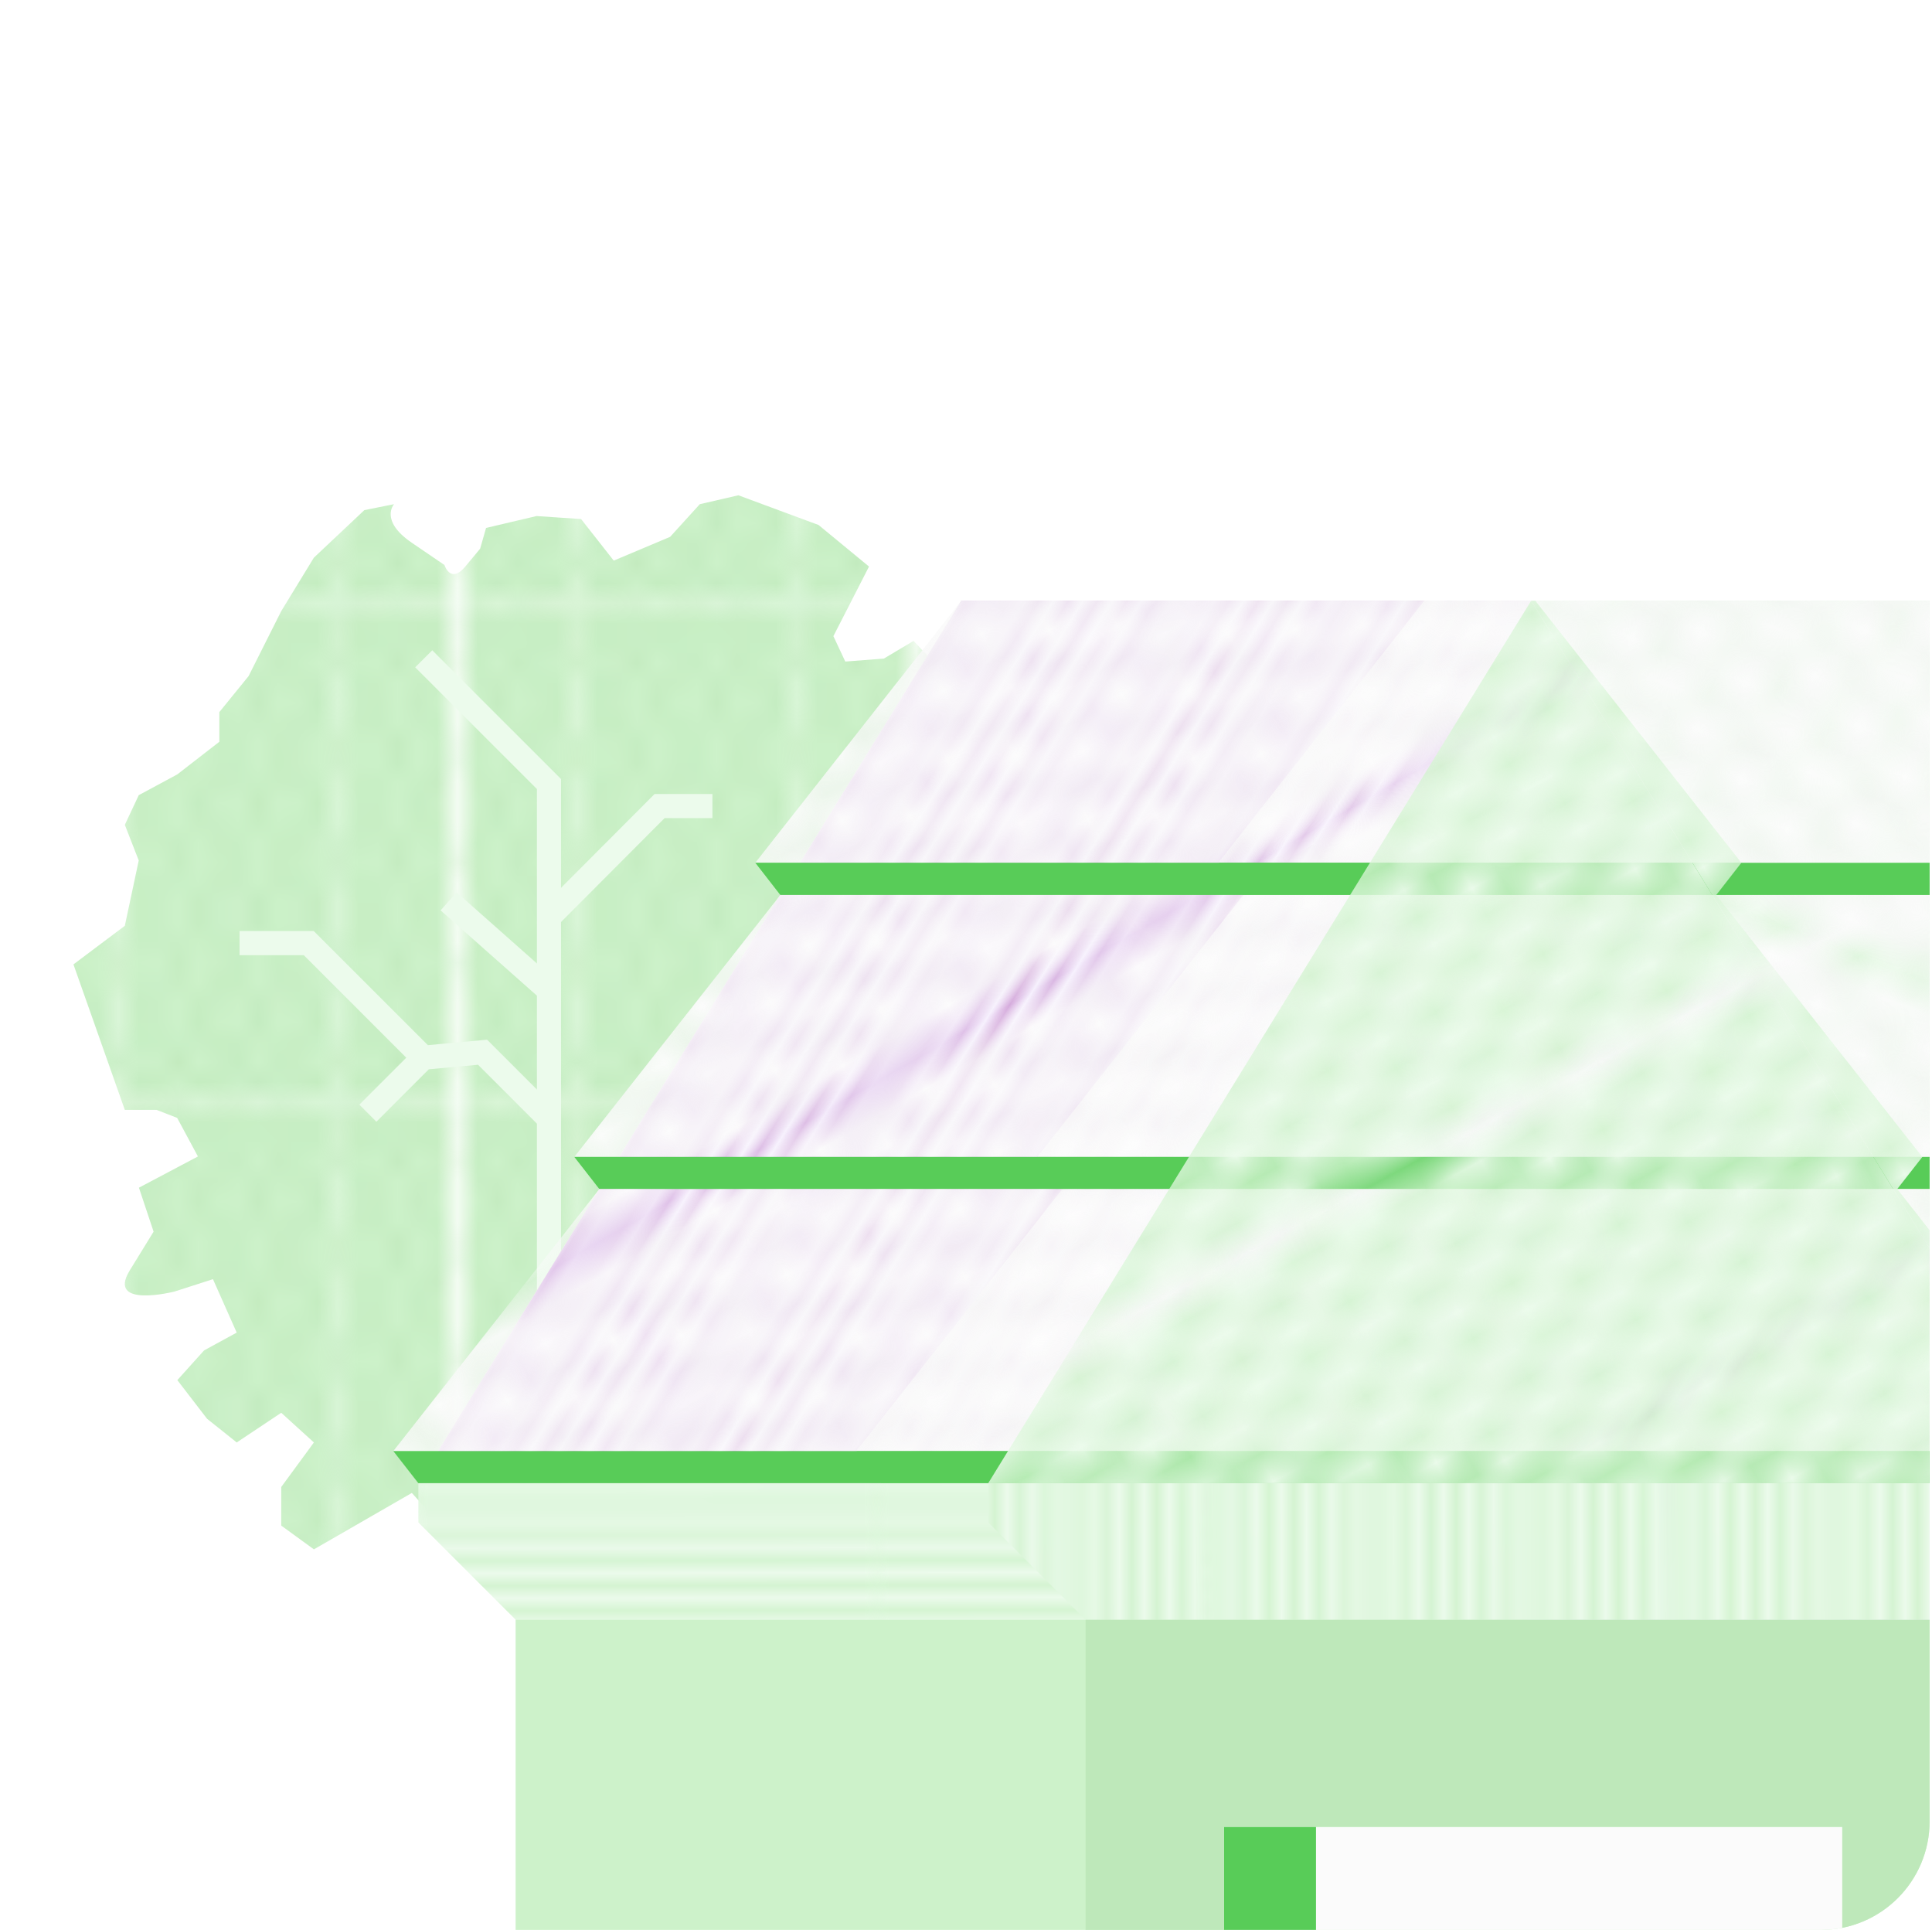 <svg id="Layer_1" data-name="Layer 1" xmlns="http://www.w3.org/2000/svg" viewBox="0 0 801 800"><defs><style>.cls-1,.cls-12{fill:none}.cls-2{fill:#cdf2ca}.cls-3{fill:#bee8ba}.cls-4{fill:#c184ce}.cls-5{fill:#f5edff}.cls-6{fill:#fcfcfc}.cls-7{fill:#f7f7f7}.cls-8{fill:#ecfbec}.cls-9{clip-path:url(#clip-path)}.cls-10{fill:#ded9f3}.cls-12{stroke:#ecfbec;stroke-miterlimit:10;stroke-width:10px}.cls-16{fill:url(#e)}.cls-17{fill:#58cc58}.cls-22{fill:url(#i)}.cls-23{fill:url(#j)}</style><clipPath id="clip-path"><path class="cls-1" d="M0 0h36.88v36.88H0z"/></clipPath><pattern id="b" data-name="b" width="22.24" height="24.72" patternTransform="matrix(8.27 0 0 8.27 -757.27 -366.05)" patternUnits="userSpaceOnUse"><path class="cls-1" d="M0 0h22.24v24.72H0z"/><path class="cls-1" d="M0 24.72h22.24V0H0z"/><path class="cls-1" d="M0 24.72h22.24V0H0z"/><path class="cls-2" d="M16.68 24.72H27.8V0H16.68zm0-24.37v.31-.31zm0 23.71v.31-.31z"/><path class="cls-3" d="M27.8 22.2v.49a6.9 6.9 0 0 1-1.11 1 2.3 2.3 0 0 0 1.1.32v.31a2.87 2.87 0 0 1-1.39-.43 2.47 2.47 0 0 1-2.78 0 2.47 2.47 0 0 1-2.78 0 2.81 2.81 0 0 1-1.39.43h-.05A3.25 3.25 0 0 1 18 24a2.6 2.6 0 0 1-1.3.39v-.31a2.13 2.13 0 0 0 1-.27 3.46 3.46 0 0 1-1-1.06v-.55a15.19 15.19 0 0 0 1.21-1.86c-.21-.38-.33-.65-.35-.7L16.68 18v-.67L17.89 15l-1.21-2.32V12l1.21-2.31-1.21-2.3v-.67l.86-1.65c0-.05.15-.31.35-.7a15.88 15.88 0 0 0-1.21-1.85V2a4.07 4.07 0 0 1 .75-.8l.34-.2a2.33 2.33 0 0 0-1.09-.34V.35a2.6 2.6 0 0 1 1.4.44 2.72 2.72 0 0 1 1.39-.44 2.75 2.75 0 0 1 1.4.41 2.46 2.46 0 0 1 2.76 0 2.44 2.44 0 0 1 2.78 0A2.62 2.62 0 0 1 27.8.35v.31a2.3 2.3 0 0 0-1.11.34 6 6 0 0 1 1.1 1v.49a15.19 15.19 0 0 0-1.21 1.86c.21.39.33.66.35.7l.86 1.65v.67l-1.21 2.34L27.79 12v.67L26.58 15l1.21 2.32V18l-.86 1.65c-.11.23-.23.46-.35.69a14.47 14.47 0 0 0 1.21 1.86zm-1.39-6.86l-1.22 2.32 1 1.85s.09.2.25.5c.15-.29.24-.48.24-.49l1-1.86zM20.85 10l-1.22 2.32 1.22 2.32 1.21-2.32zm1.39 2l1.21-2.32-1.21-2.29L21 9.71zM21 15l1.22 2.32L23.45 15l-1.21-2.32zm2.61-.33l1.21-2.32L23.63 10l-1.22 2.32zm.17.33L25 17.33 26.23 15 25 12.69zM25 12l1.21-2.32L25 7.39l-1.2 2.32zm.86-7c0-.05.14-.31.35-.69A14.58 14.58 0 0 0 25 2.51a14 14 0 0 0-1.21 1.85 6.88 6.88 0 0 1 .34.72L25 6.72zm-2.25-.38l-.25.51-1 1.85 1.22 2.32 1.21-2.32-1-1.84s-.01-.14-.16-.45zm-.17-.33a13.62 13.62 0 0 0-1.2-1.88A14.09 14.09 0 0 0 21 4.38c.21.38.33.65.35.7l.87 1.64.86-1.65c0-.05.15-.32.36-.71zm-2.61.35c-.16.29-.24.48-.25.49l-1 1.85L20.8 9.3l1.21-2.32-1-1.84s-.1-.21-.25-.5zm-.18-.33a14.58 14.58 0 0 0-1.21-1.87 14.18 14.18 0 0 0-1.22 1.86c.21.39.33.66.35.7l.87 1.65L20.3 5c.04 0 .17-.24.37-.62zm-1.21 3l-1.2 2.4L19.46 12l1.21-2.32zm0 5.3L18.24 15l1.22 2.32L20.67 15zm0 5.31l-.87 1.65s-.14.31-.35.69a13.54 13.54 0 0 0 1.22 1.86 14.47 14.47 0 0 0 1.21-1.86c-.21-.38-.33-.65-.35-.7zm1.39 2c.15-.29.24-.48.24-.49l1-1.86-1.21-2.32-1.22 2.32 1 1.85s.05.29.21.58zm.17.33a13.54 13.54 0 0 0 1.22 1.86 13.81 13.81 0 0 0 1.21-1.86c-.21-.38-.33-.65-.35-.7L22.24 18l-.87 1.65s-.14.31-.35.69zm2.63-.25c.15-.29.24-.48.24-.49l1-1.86-1.21-2.32-1.22 2.32 1 1.85s.09.2.25.5zm.17.33A13.54 13.54 0 0 0 25 22.2a13.81 13.81 0 0 0 1.21-1.86c-.21-.38-.33-.65-.35-.7L25 18l-.87 1.65s-.13.35-.33.69zM26.41 10l-1.22 2.32 1.21 2.32 1.22-2.32zm0-5.33a7.5 7.5 0 0 0-.25.49l-1 1.85 1.24 2.36 1.22-2.32-1-1.84a4.74 4.74 0 0 0-.25-.5zm-1.19-2.4a13.07 13.07 0 0 1 1.18 1.78 14.15 14.15 0 0 1 1.19-1.78 5.45 5.45 0 0 0-1.19-1.11 5.91 5.91 0 0 0-1.18 1.11zM23.91 1A6.43 6.43 0 0 1 25 2a6 6 0 0 1 1.1-1 2.05 2.05 0 0 0-2.19 0zm-1.44 1.23A13.2 13.2 0 0 1 23.64 4a13.12 13.12 0 0 1 1.17-1.76 6 6 0 0 0-1.18-1.12 6 6 0 0 0-1.16 1.11zM21.17 1a6.65 6.65 0 0 1 1.09 1 6.47 6.47 0 0 1 1.08-1 2 2 0 0 0-2.17 0zm-.3.18a6.17 6.17 0 0 0-1.21 1.13 14.15 14.15 0 0 1 1.19 1.78 12.15 12.15 0 0 1 1.21-1.81 6.2 6.2 0 0 0-1.19-1.14zM18.36 1a7.74 7.74 0 0 1 1.1 1 6.2 6.2 0 0 1 1.12-1 2.36 2.36 0 0 0-1.12-.34 2.23 2.23 0 0 0-1.1.32zm-.29 3.07a14.08 14.08 0 0 1 1.18-1.78 5.75 5.75 0 0 0-1.19-1.12c-.15.1-.3.2-.44.31a3.75 3.75 0 0 0-.74.8 13.57 13.57 0 0 1 1.19 1.79zm0 5.32l1.21-2.32-1-1.84s-.1-.21-.25-.5a7.5 7.5 0 0 0-.25.49l-1 1.85zm0 5.31l1.21-2.32L18.07 10l-1.22 2.32zm0 5.33c.15-.29.24-.48.24-.49l1-1.86-1.21-2.32-1.22 2.32 1 1.85a4.74 4.74 0 0 0 .19.47zm1.18 2.44a13.07 13.07 0 0 1-1.18-1.78 13.41 13.41 0 0 1-1.2 1.8A3.33 3.33 0 0 0 18 23.63a5.94 5.94 0 0 0 1.25-1.18zm1.31 1.29a6.8 6.8 0 0 1-1.1-1 6.79 6.79 0 0 1-1.18 1.09 3 3 0 0 0 1.17.27 2.3 2.3 0 0 0 1.11-.32zM22 22.45a13.07 13.07 0 0 1-1.18-1.78 14.15 14.15 0 0 1-1.19 1.78 5.91 5.91 0 0 0 1.18 1.11A5.71 5.71 0 0 0 22 22.45zm1.31 1.29a6.45 6.45 0 0 1-1.1-1 6.9 6.9 0 0 1-1.11 1 2.05 2.05 0 0 0 2.21 0zm1.47-1.29a13.07 13.07 0 0 1-1.18-1.78 14.15 14.15 0 0 1-1.19 1.78 6 6 0 0 0 1.19 1.11 5.91 5.91 0 0 0 1.21-1.11zm1.31 1.29a6.45 6.45 0 0 1-1.1-1 6.9 6.9 0 0 1-1.11 1 2.05 2.05 0 0 0 2.24 0zm1.47-1.29a14.15 14.15 0 0 1-1.19-1.78 13.07 13.07 0 0 1-1.18 1.78 5.91 5.91 0 0 0 1.18 1.11 5.71 5.71 0 0 0 1.22-1.11z"/><path class="cls-2" d="M5.56 24.72h11.12V0H5.56zM5.56.35v.31-.31zm0 23.71v.31-.31z"/><path class="cls-3" d="M16.68 22.2v.49a6.9 6.9 0 0 1-1.11 1 2.3 2.3 0 0 0 1.11.32v.31a2.81 2.81 0 0 1-1.39-.43 2.87 2.87 0 0 1-1.39.43 2.81 2.81 0 0 1-1.39-.43 2.87 2.87 0 0 1-1.39.43 2.81 2.81 0 0 1-1.39-.43 2.87 2.87 0 0 1-1.39.43h-.05A3.25 3.25 0 0 1 6.86 24a2.6 2.6 0 0 1-1.3.39v-.31a2.13 2.13 0 0 0 1-.27 3.58 3.58 0 0 1-1-1.06v-.55a14.1 14.1 0 0 0 1.21-1.86c-.2-.38-.33-.65-.35-.7L5.56 18v-.67L6.78 15l-1.22-2.31V12l1.22-2.29-1.22-2.32v-.67l.87-1.65c0-.05.14-.31.34-.69a14.1 14.1 0 0 0-1.21-1.86V2a4.07 4.07 0 0 1 .75-.8l.34-.2A2.2 2.2 0 0 0 5.56.66V.35A2.69 2.69 0 0 1 7 .79 2.75 2.75 0 0 1 8.35.35a2.75 2.75 0 0 1 1.4.41 2.48 2.48 0 0 1 2.76 0A2.62 2.62 0 0 1 13.9.35a2.67 2.67 0 0 1 1.39.43 2.62 2.62 0 0 1 1.39-.43v.31a2.23 2.23 0 0 0-1.1.32 6.75 6.75 0 0 1 1.1 1v.49a13.16 13.16 0 0 0-1.21 1.86l.35.7.86 1.65v.67l-1.22 2.36L16.68 12v.66L15.46 15l1.22 2.32V18l-.87 1.65c-.11.23-.22.47-.34.69a12.61 12.61 0 0 0 1.21 1.86zm-1.39-6.86l-1.22 2.32 1 1.85s.09.2.25.5c.15-.29.24-.48.24-.49l1-1.86zM9.73 10l-1.22 2.36 1.22 2.32 1.21-2.32zm1.39 2l1.22-2.32-1.22-2.29L9.9 9.71zM9.9 15l1.22 2.32L12.33 15l-1.21-2.32zm2.61-.33l1.21-2.32L12.51 10l-1.22 2.32zm.17.33l1.22 2.32L15.11 15l-1.21-2.31zm1.22-3l1.21-2.32-1.21-2.29-1.22 2.32zm.86-7c0-.05.15-.31.35-.69a14.58 14.58 0 0 0-1.21-1.8 15.08 15.08 0 0 0-1.21 1.85 6.88 6.88 0 0 1 .34.72l.87 1.64zm-2.25-.38c-.15.3-.24.5-.25.51l-1 1.85 1.22 2.32 1.21-2.32-1-1.84s-.03-.14-.18-.45zm-.17-.33a13.62 13.62 0 0 0-1.2-1.88A14.09 14.09 0 0 0 9.9 4.38c.21.38.33.65.35.7l.87 1.64.88-1.65c0-.07.13-.32.34-.71zm-2.61.35c-.16.29-.24.48-.25.49l-1 1.85 1.25 2.39 1.21-2.32L10 5.21s-.1-.21-.25-.5zm-.18-.33a13.58 13.58 0 0 0-1.21-1.8 13.16 13.16 0 0 0-1.21 1.86l.35.7.86 1.65.86-1.65c.02-.07.15-.31.35-.69zm-1.21 3l-1.22 2.4L8.34 12l1.21-2.29zm0 5.3L7.12 15l1.22 2.32L9.55 15zm0 5.31l-.87 1.65c-.11.23-.22.47-.34.69a13.48 13.48 0 0 0 1.21 1.94 13.48 13.48 0 0 0 1.21-1.86c-.2-.38-.33-.65-.35-.7zm1.39 2c.15-.29.24-.48.24-.49l1-1.86-1.24-2.23-1.22 2.32 1 1.85s.06.2.22.49zm.17.33a13.54 13.54 0 0 0 1.22 1.86 12.9 12.9 0 0 0 1.21-1.86c-.21-.38-.33-.65-.35-.7L11.12 18l-.87 1.65s-.14.31-.35.69zm2.61-.25c.15-.29.24-.48.24-.49l1-1.86-1.21-2.32-1.22 2.32 1 1.85s.03.21.19.5zm.18.33a12.61 12.61 0 0 0 1.21 1.87 13.81 13.81 0 0 0 1.21-1.86c-.21-.38-.33-.65-.35-.7L13.9 18l-.9 1.65s-.11.35-.31.69zM15.29 10l-1.22 2.32 1.22 2.32 1.21-2.32zm0-5.33a7.5 7.5 0 0 0-.25.49l-1 1.85 1.22 2.32 1.24-2.28-1-1.84s-.06-.21-.21-.5zm-1.19-2.4a14.15 14.15 0 0 1 1.19 1.78 13.07 13.07 0 0 1 1.18-1.78 5.64 5.64 0 0 0-1.18-1.11 5.71 5.71 0 0 0-1.19 1.11zM12.8 1a6.75 6.75 0 0 1 1.1 1A6 6 0 0 1 15 1a2.05 2.05 0 0 0-2.2 0zm-1.45 1.23A13.2 13.2 0 0 1 12.52 4a13.12 13.12 0 0 1 1.17-1.76 6 6 0 0 0-1.18-1.12 6.27 6.27 0 0 0-1.16 1.11zM10.05 1a7.14 7.14 0 0 1 1.1 1 6.43 6.43 0 0 1 1.07-1 2.23 2.23 0 0 0-1.1-.32 2.21 2.21 0 0 0-1.07.32zm-.3.18a6.17 6.17 0 0 0-1.21 1.09 14.15 14.15 0 0 1 1.19 1.78 13 13 0 0 1 1.21-1.81 6.2 6.2 0 0 0-1.19-1.1zM7.24 1a7.74 7.74 0 0 1 1.1 1 6.2 6.2 0 0 1 1.12-1A2.36 2.36 0 0 0 8.34.66a2.23 2.23 0 0 0-1.1.34zM7 4.05a14.08 14.08 0 0 1 1.13-1.78 5.75 5.75 0 0 0-1.19-1.12c-.15.1-.3.2-.44.31a4 4 0 0 0-.74.8A14.26 14.26 0 0 1 7 4.05zm0 5.32l1.16-2.32-1-1.84-.16-.5a7.5 7.5 0 0 0-.25.49l-1 1.85zm0 5.31l1.21-2.32L7 10l-1.27 2.36zM7 20c.15-.29.24-.48.24-.49l1-1.86L7 15.34l-1.27 2.32 1 1.85A4.74 4.74 0 0 0 7 20zm1.18 2.44A14.08 14.08 0 0 1 7 20.67a13.41 13.41 0 0 1-1.2 1.8 3.33 3.33 0 0 0 1.11 1.16 6.24 6.24 0 0 0 1.28-1.18zm1.31 1.29a6.8 6.8 0 0 1-1.1-1 6.72 6.72 0 0 1-1.17 1.09 2.9 2.9 0 0 0 1.16.27 2.3 2.3 0 0 0 1.11-.32zm1.47-1.29a14.08 14.08 0 0 1-1.18-1.78 14.15 14.15 0 0 1-1.19 1.78 6 6 0 0 0 1.19 1.11 5.91 5.91 0 0 0 1.13-1.1zm1.31 1.29a6.45 6.45 0 0 1-1.1-1 7.28 7.28 0 0 1-1.1 1 2.05 2.05 0 0 0 2.2 0zm1.47-1.29a14.08 14.08 0 0 1-1.18-1.78 14.15 14.15 0 0 1-1.19 1.78 6 6 0 0 0 1.19 1.11 5.91 5.91 0 0 0 1.13-1.1zm1.26 1.3a6.45 6.45 0 0 1-1.1-1 7.28 7.28 0 0 1-1.1 1 2.05 2.05 0 0 0 2.2 0zm1.47-1.29a13.07 13.07 0 0 1-1.18-1.78 14.15 14.15 0 0 1-1.19 1.78 6 6 0 0 0 1.19 1.11 5.91 5.91 0 0 0 1.18-1.11z"/><path class="cls-2" d="M-5.56 24.72H5.56V0H-5.56z"/><path class="cls-3" d="M5.56 22.2v.49a7.28 7.28 0 0 1-1.1 1 2.23 2.23 0 0 0 1.1.32v.31a2.81 2.81 0 0 1-1.39-.43 2.67 2.67 0 0 1-1.39.43 2.65 2.65 0 0 1-1.39-.43 2.65 2.65 0 0 1-1.39.48 2.65 2.65 0 0 1-1.39-.43 2.65 2.65 0 0 1-1.39.43h-.05A3.18 3.18 0 0 1-4.25 24a2.67 2.67 0 0 1-1.31.39v-.31a2.2 2.2 0 0 0 1-.27 3.61 3.61 0 0 1-1-1.06v-.55a14.1 14.1 0 0 0 1.21-1.86c-.2-.38-.33-.65-.35-.7L-5.56 18v-.67L-4.34 15l-1.22-2.32V12l1.22-2.31-1.22-2.3v-.67l.87-1.65c0-.05.14-.31.34-.7a14.69 14.69 0 0 0-1.21-1.85V2a4.12 4.12 0 0 1 .76-.8c.11-.09.22-.16.33-.24a2.29 2.29 0 0 0-1.09-.3V.35a2.6 2.6 0 0 1 1.4.44A2.78 2.78 0 0 1-2.77.35a2.82 2.82 0 0 1 1.41.41A2.61 2.61 0 0 1 0 .35a2.65 2.65 0 0 1 1.39.43A2.65 2.65 0 0 1 2.78.35a2.65 2.65 0 0 1 1.39.43A2.62 2.62 0 0 1 5.56.35v.31a2.23 2.23 0 0 0-1.1.34 6.75 6.75 0 0 1 1.1 1v.49a14.1 14.1 0 0 0-1.21 1.88l.35.7.86 1.65v.67L4.34 9.71 5.56 12v.66L4.34 15l1.22 2.32V18l-.87 1.65s-.14.31-.34.69a13.48 13.48 0 0 0 1.21 1.86zm-1.39-6.86L3 17.66l1 1.85s.09.2.25.5c.15-.29.24-.48.24-.49l1-1.86zM-1.39 10l-1.22 2.32 1.22 2.32 1.22-2.32zM0 12l1.22-2.29L0 7.39l-1.22 2.32zm-1.22 3L0 17.33 1.22 15 0 12.69zm2.61-.33l1.22-2.32L1.39 10 .17 12.36zm.17.33l1.22 2.32L4 15l-1.22-2.31zm1.22-3L4 9.71 2.78 7.39 1.56 9.71zm.87-7A6.93 6.93 0 0 1 4 4.38a13.58 13.58 0 0 0-1.22-1.87 13.93 13.93 0 0 0-1.2 1.85c.2.39.32.67.34.72l.86 1.64zM1.4 4.69c-.16.3-.25.5-.26.51l-1 1.85 1.25 2.32 1.22-2.32-1-1.84S1.55 5 1.4 4.69zm-.18-.33A12 12 0 0 0 0 2.48a14 14 0 0 0-1.23 1.9c.2.38.33.65.35.7L0 6.72l.87-1.65c0-.05.14-.32.35-.71zm-2.61.35c-.15.29-.24.48-.24.49l-1 1.85 1.21 2.32 1.25-2.32-1-1.84s-.1-.21-.25-.5zm-.18-.33a13.58 13.58 0 0 0-1.21-1.87A14.1 14.1 0 0 0-4 4.37c.2.39.33.66.35.7l.86 1.65.87-1.65c.03-.07.15-.31.35-.69zm-1.21 3L-4 9.71-2.78 12l1.22-2.32zm0 5.3L-4 15l1.21 2.32L-1.56 15zm0 5.31l-.87 1.65s-.14.31-.34.69a13.48 13.48 0 0 0 1.21 1.87 13.48 13.48 0 0 0 1.21-1.86c-.2-.38-.33-.65-.35-.7zm1.39 2l.25-.49 1-1.86-1.22-2.32-1.22 2.32 1 1.85s.04.22.19.51zm.18.33A14.21 14.21 0 0 0 0 22.21a14.1 14.1 0 0 0 1.21-1.86c-.2-.39-.33-.66-.35-.7L0 18l-.87 1.65s-.14.31-.34.69zm2.6-.32l.25-.49 1-1.86-1.25-2.31-1.22 2.32 1 1.85s.07.2.22.49zm.18.33a13.48 13.48 0 0 0 1.21 1.87A12.9 12.9 0 0 0 4 20.34c-.2-.38-.33-.65-.35-.7L2.78 18l-.87 1.65s-.14.31-.34.69zM4.17 10L3 12.36l1.22 2.32 1.22-2.32zm0-5.33a7.5 7.5 0 0 0-.25.49L3 7.05l1.17 2.32 1.22-2.32-1-1.84s-.07-.21-.22-.5zM3 2.27a14.15 14.15 0 0 1 1.17 1.78 13.14 13.14 0 0 1 1.19-1.78 6 6 0 0 0-1.19-1.11A6.25 6.25 0 0 0 3 2.27zM1.68 1a6.75 6.75 0 0 1 1.1 1 6.75 6.75 0 0 1 1.1-1 2.23 2.23 0 0 0-1.1-.34 2.23 2.23 0 0 0-1.1.34zM.23 2.24A12.52 12.52 0 0 1 1.4 4a13.12 13.12 0 0 1 1.17-1.73 5.64 5.64 0 0 0-1.18-1.11A5.93 5.93 0 0 0 .23 2.24zM-1.07 1A7.14 7.14 0 0 1 0 2a7.31 7.31 0 0 1 1.1-1A2.23 2.23 0 0 0 0 .66 2.21 2.21 0 0 0-1.07 1zm-.3.18a6.17 6.17 0 0 0-1.21 1.09 14.15 14.15 0 0 1 1.19 1.78A13 13 0 0 1-.18 2.24a5.66 5.66 0 0 0-1.19-1.1zM-3.88 1a7.24 7.24 0 0 1 1.1 1 6.55 6.55 0 0 1 1.12-1A2.33 2.33 0 0 0-2.78.66a2.38 2.38 0 0 0-1.1.34zm-.29 3.07A13.14 13.14 0 0 1-3 2.27a6.3 6.3 0 0 0-1.17-1.12 5.09 5.09 0 0 0-.45.31 4 4 0 0 0-.74.8 13.57 13.57 0 0 1 1.19 1.79zm0 5.32l1.22-2.32-1-1.84S-4 5-4.17 4.71a4.44 4.44 0 0 0-.24.49l-1 1.85zm0 5.31l1.22-2.32L-4.17 10l-1.22 2.32zm0 5.33c.15-.29.24-.48.24-.49l1-1.86-1.21-2.32-1.22 2.32 1 1.85s.03.19.19.47zM-3 22.45a13.14 13.14 0 0 1-1.19-1.78 13.41 13.41 0 0 1-1.2 1.8 3.33 3.33 0 0 0 1.11 1.16A6.24 6.24 0 0 0-3 22.45zm1.3 1.29a7.24 7.24 0 0 1-1.1-1 6.72 6.72 0 0 1-1.17 1.09 2.9 2.9 0 0 0 1.16.27 2.27 2.27 0 0 0 1.11-.32zm1.5-1.29a13.14 13.14 0 0 1-1.19-1.78 14.08 14.08 0 0 1-1.18 1.78 5.91 5.91 0 0 0 1.18 1.11A6.25 6.25 0 0 0-.2 22.45zm1.3 1.29a7.28 7.28 0 0 1-1.1-1 7.28 7.28 0 0 1-1.1 1 2.23 2.23 0 0 0 1.1.32 2.23 2.23 0 0 0 1.1-.32zm1.48-1.29a13.14 13.14 0 0 1-1.19-1.78A13.14 13.14 0 0 1 .2 22.45a6.25 6.25 0 0 0 1.19 1.11 6.25 6.25 0 0 0 1.19-1.11zm1.3 1.29a7.28 7.28 0 0 1-1.1-1 7.28 7.28 0 0 1-1.1 1 2.23 2.23 0 0 0 1.1.32 2.23 2.23 0 0 0 1.1-.32zm1.48-1.29a13.14 13.14 0 0 1-1.19-1.78A13.14 13.14 0 0 1 3 22.45a6.25 6.25 0 0 0 1.19 1.11 6.25 6.25 0 0 0 1.19-1.11z"/></pattern><clipPath id="clip-path-3"><rect class="cls-1" width="800" height="800" rx="45"/></clipPath><pattern id="d" data-name="d" width="36.88" height="36.88" patternTransform="matrix(2.71 -4.4 -4.4 -2.71 1874.35 1694.03)" patternUnits="userSpaceOnUse"><path class="cls-1" d="M0 0h36.88v36.88H0z"/><path class="cls-1" d="M0 36.88h36.88V0H0z"/><path class="cls-1" d="M0 36.88h36.88V0H0z"/><path class="cls-4" d="M0 36.88h36.88v-.75H0z"/><path class="cls-5" d="M0 36.13h36.88V0H0z"/><path class="cls-4" d="M0 0h36.88v-.75H0zm0 2.17h36.88v-.75H0zm0 2.17h36.88v-.75H0zm0 2.17h36.88v-.75H0zm0 2.17h36.88v-.75H0zm0 2.17h36.88v-.75H0zM0 13h36.88v-.75H0zm0 2.17h36.88v-.75H0zm0 2.17h36.88v-.74H0zm0 2.17h36.88v-.75H0zm0 2.17h36.88v-.75H0zm0 2.17h36.88v-.75H0zM0 26h36.88v-.75H0zm0 2.2h36.88v-.75H0zm0 2.17h36.88v-.75H0zm0 2.17h36.88v-.75H0zm0 2.17h36.88V34H0zm0 2.17h36.88v-.75H0z"/></pattern><pattern id="e" data-name="e" width="36.88" height="21.29" patternTransform="scale(12.65 -12.65) rotate(29.97 697.105 32.402)" patternUnits="userSpaceOnUse"><path class="cls-1" d="M0 0h36.88v21.29H0z"/><path class="cls-1" d="M0 21.29h36.88V0H0z"/><path class="cls-1" d="M0 21.29h36.88V0H0z"/><path class="cls-6" d="M36.13 0L0 20.86v-1.5L33.53 0zM32 0L0 18.49V17L29.43 0zm-8.2 0L0 13.76v-1.5L21.24 0zm13.08 1.93L3.35 21.29H.75L36.88.43zm0 2.37l-29.43 17h-2.6l32-18.49zm-9-4.3L0 16.13v-1.5L25.33 0zm9 9L15.64 21.29H13L36.88 7.53zm0-2.37L11.54 21.29h-2.6L36.88 5.16zm0 14.2l-.75.43h-2.6l3.35-1.93zm0-7.1l-13.05 7.56h-2.59l15.64-9zm0 2.37l-9 5.16h-2.6l11.55-6.66zm0-4.73l-17.14 9.92h-2.6L36.88 9.9zM19.74 0L0 11.4V9.9L17.14 0zm17.14 18.49L32 21.29h-2.6L36.88 17zM11.54 0L0 6.66v-1.5L8.94 0zm4.1 0L0 9V7.53L13 0zM7.45 0L0 4.3V2.8L4.85 0zM.75 0h2.6L0 1.93V.43z"/><path class="cls-7" d="M0 0h.75L0 .43zm4.85 0L0 2.8v-.87L3.35 0zm4.09 0L0 5.16V4.3L7.45 0zM13 0L0 7.53v-.87L11.54 0zm4.1 0L0 9.9V9l15.64-9zm4.1 0L0 12.26v-.86L19.74 0zm4.09 0L0 14.63v-.87L23.83 0zm4.1 0L0 17v-.86L27.93 0zm4.1 0L0 19.36v-.87L32 0zm3.35 0v.43L.75 21.29H0v-.43L36.13 0zm0 2.8l-32 18.49H3.35L36.88 1.93zm0 2.36L8.94 21.29H7.45l29.43-17zm0 2.37L13 21.29h-1.5L36.88 6.66zm0 2.37l-19.7 11.39h-1.5L36.88 9zm0 2.36l-15.64 9h-1.5l17.18-9.86zm0 2.37l-11.51 6.66h-1.5l13.05-7.53zm0 2.36l-7.45 4.3h-1.5l9-5.16zm0 2.37l-3.35 1.93H32l4.85-2.8zm0 1.93h-.75l.75-.43z"/></pattern><pattern id="f" data-name="f" width="36.88" height="36.88" patternTransform="matrix(-.01 -5.17 -5.17 .01 2847.6 494.59)" patternUnits="userSpaceOnUse"><path class="cls-1" d="M0 0h36.88v36.88H0z"/><path class="cls-1" d="M0 36.88h36.88V0H0z"/><path class="cls-1" d="M0 36.88h36.88V0H0z"/><path class="cls-8" d="M0 36.88h36.88V0H0z"/><g class="cls-9"><path class="cls-2" d="M-.38 36.88h.76V0h-.76zm2.17 0h.75V0h-.75zm2.17 0h.75V0H4zm2.17 0h.75V0h-.75zm2.17 0h.75V0H8.3zm2.17 0h.75V0h-.75zm2.17 0h.75V0h-.75zm2.17 0h.75V0h-.75zm2.17 0h.75V0H17zm2.17 0h.75V0h-.75zm2.17 0h.75V0h-.75zm2.17 0h.75V0h-.75zm2.17 0h.75V0h-.75zm2.16 0h.75V0h-.75zm2.17 0h.75V0H30zm2.17 0h.75V0h-.75zm2.17 0h.75V0h-.75zm2.17 0h.75V0h-.75z"/></g></pattern><pattern id="g" data-name="g" width="36.88" height="36.88" patternTransform="matrix(.01 -7.45 -7.45 -.01 3244.9 38.67)" patternUnits="userSpaceOnUse"><path class="cls-1" d="M0 0h36.88v36.88H0z"/><path class="cls-1" d="M0 36.88h36.88V0H0z"/><path class="cls-1" d="M0 36.88h36.88V0H0z"/><path class="cls-10" d="M0 36.88h36.88v-.75H0z"/><path class="cls-5" d="M0 36.13h36.88V0H0z"/><path class="cls-10" d="M0 0h36.88v-.75H0zm0 2.17h36.88v-.75H0zm0 2.17h36.88v-.75H0zm0 2.17h36.88v-.75H0zm0 2.17h36.88v-.75H0zm0 2.17h36.88v-.75H0zM0 13h36.88v-.75H0zm0 2.17h36.88v-.75H0zm0 2.17h36.88v-.74H0zm0 2.17h36.88v-.75H0zm0 2.17h36.88v-.75H0zm0 2.17h36.88v-.75H0zM0 26h36.88v-.75H0zm0 2.2h36.88v-.75H0zm0 2.17h36.88v-.75H0zm0 2.17h36.88v-.75H0zm0 2.17h36.88V34H0zm0 2.17h36.88v-.75H0z"/></pattern><pattern id="h" data-name="h" width="36.88" height="36.88" patternTransform="matrix(5.17 -.01 -.01 -5.17 -1023.13 2873.58)" patternUnits="userSpaceOnUse"><path class="cls-1" d="M0 0h36.88v36.88H0z"/><path class="cls-1" d="M0 36.88h36.88V0H0z"/><path class="cls-1" d="M0 36.88h36.88V0H0z"/><path class="cls-8" d="M0 36.88h36.88V0H0z"/><g class="cls-9"><path class="cls-2" d="M-.38 36.88h.76V0h-.76zm2.17 0h.75V0h-.75zm2.17 0h.75V0H4zm2.17 0h.75V0h-.75zm2.17 0h.75V0H8.3zm2.17 0h.75V0h-.75zm2.17 0h.75V0h-.75zm2.17 0h.75V0h-.75zm2.17 0h.75V0H17zm2.17 0h.75V0h-.75zm2.17 0h.75V0h-.75zm2.17 0h.75V0h-.75zm2.17 0h.75V0h-.75zm2.16 0h.75V0h-.75zm2.17 0h.75V0H30zm2.17 0h.75V0h-.75zm2.17 0h.75V0h-.75zm2.17 0h.75V0h-.75z"/></g></pattern><pattern id="i" data-name="i" width="36.88" height="21.29" patternTransform="rotate(151.56 417.964 2337.957) scale(12.65)" patternUnits="userSpaceOnUse"><path class="cls-1" d="M0 0h36.88v21.29H0z"/><path class="cls-1" d="M0 21.29h36.88V0H0z"/><path class="cls-1" d="M0 21.29h36.88V0H0z"/><path class="cls-8" d="M36.13 0L0 20.86v-1.5L33.53 0zM32 0L0 18.49V17L29.43 0zm-8.2 0L0 13.76v-1.5L21.24 0zm13.08 1.93L3.35 21.29H.75L36.88.43zm0 2.37l-29.43 17h-2.6l32-18.49zm-9-4.3L0 16.13v-1.5L25.33 0zm9 9L15.64 21.29H13L36.88 7.53zm0-2.37L11.54 21.29h-2.6L36.88 5.16zm0 14.2l-.75.43h-2.6l3.35-1.93zm0-7.1l-13.05 7.56h-2.59l15.64-9zm0 2.37l-9 5.16h-2.6l11.55-6.66zm0-4.73l-17.14 9.92h-2.6L36.88 9.9zM19.74 0L0 11.4V9.9L17.14 0zm17.14 18.49L32 21.29h-2.6L36.88 17zM11.54 0L0 6.66v-1.5L8.94 0zm4.1 0L0 9V7.53L13 0zM7.45 0L0 4.3V2.8L4.85 0zM.75 0h2.6L0 1.93V.43z"/><path class="cls-2" d="M0 0h.75L0 .43zm4.85 0L0 2.8v-.87L3.35 0zm4.09 0L0 5.16V4.3L7.45 0zM13 0L0 7.53v-.87L11.54 0zm4.1 0L0 9.9V9l15.64-9zm4.1 0L0 12.26v-.86L19.74 0zm4.09 0L0 14.63v-.87L23.83 0zm4.1 0L0 17v-.86L27.93 0zm4.1 0L0 19.36v-.87L32 0zm3.35 0v.43L.75 21.29H0v-.43L36.13 0zm0 2.8l-32 18.49H3.35L36.88 1.93zm0 2.36L8.94 21.29H7.45l29.43-17zm0 2.37L13 21.29h-1.5L36.88 6.66zm0 2.37l-19.7 11.39h-1.5L36.88 9zm0 2.36l-15.64 9h-1.5l17.18-9.86zm0 2.37l-11.51 6.66h-1.5l13.05-7.53zm0 2.36l-7.45 4.3h-1.5l9-5.16zm0 2.37l-3.35 1.93H32l4.85-2.8zm0 1.93h-.75l.75-.43z"/></pattern><pattern id="j" data-name="j" width="36.88" height="21.29" patternTransform="matrix(11.79 4.58 4.58 -11.79 -2107.22 3152.22)" patternUnits="userSpaceOnUse"><path class="cls-1" d="M0 0h36.88v21.29H0z"/><path class="cls-1" d="M0 21.29h36.88V0H0z"/><path class="cls-1" d="M0 21.29h36.88V0H0z"/><path class="cls-6" d="M36.13 0L0 20.86v-1.5L33.53 0zM32 0L0 18.49V17L29.43 0zm-8.2 0L0 13.76v-1.5L21.24 0zm13.08 1.93L3.35 21.29H.75L36.88.43zm0 2.37l-29.43 17h-2.6l32-18.49zm-9-4.3L0 16.13v-1.5L25.33 0zm9 9L15.64 21.29H13L36.88 7.53zm0-2.37L11.54 21.29h-2.6L36.88 5.16zm0 14.2l-.75.43h-2.6l3.35-1.93zm0-7.1l-13.05 7.56h-2.59l15.64-9zm0 2.37l-9 5.16h-2.6l11.55-6.66zm0-4.73l-17.14 9.92h-2.6L36.88 9.9zM19.74 0L0 11.4V9.9L17.14 0zm17.14 18.49L32 21.29h-2.6L36.88 17zM11.54 0L0 6.66v-1.5L8.94 0zm4.1 0L0 9V7.53L13 0zM7.45 0L0 4.3V2.8L4.85 0zM.75 0h2.6L0 1.93V.43z"/><path class="cls-7" d="M0 0h.75L0 .43zm4.85 0L0 2.8v-.87L3.35 0zm4.09 0L0 5.16V4.3L7.45 0zM13 0L0 7.53v-.87L11.54 0zm4.1 0L0 9.9V9l15.64-9zm4.1 0L0 12.26v-.86L19.74 0zm4.09 0L0 14.63v-.87L23.83 0zm4.1 0L0 17v-.86L27.93 0zm4.1 0L0 19.36v-.87L32 0zm3.35 0v.43L.75 21.29H0v-.43L36.13 0zm0 2.8l-32 18.49H3.35L36.88 1.93zm0 2.36L8.94 21.29H7.45l29.43-17zm0 2.37L13 21.29h-1.5L36.88 6.66zm0 2.37l-19.7 11.39h-1.5L36.88 9zm0 2.36l-15.64 9h-1.5l17.18-9.86zm0 2.37l-11.51 6.66h-1.5l13.05-7.53zm0 2.36l-7.45 4.3h-1.5l9-5.16zm0 2.37l-3.35 1.93H32l4.85-2.8zm0 1.93h-.75l.75-.43z"/></pattern></defs><path d="M170.75 618.87l11.08 12.3 32 11.08 73.85 1.23 59.07-14.77c59.08-14.77-1.23-44.3-1.23-44.3l2.48-24.62 39.39-17.23 19.69-23.79-1.23-29 7.38-50.55 38.16-30.77 3.69-24.62-6.15-16-22.16 6.15-16-14.77 9.85-11.07 17.23-4.92v-18.51l-6.15-13.53-13.54 8.61L396 293.94l-3.69-13.81-13.54-14.47-12.32 7.34-16 1.23-4.93-10.53 14.77-28.85-20.92-17.23-33.23-12.31-16 3.69-12.31 13.54-23.38 9.85-13.54-17.23-18.46-1.24-20.93 4.93-2.46 8.61-6.15 7.39c-6.16 7.38-8.62-.62-8.62-.62L170.75 225c-13.54-9.23-7.38-16-7.38-16l-12.31 2.46-20.92 19.7-13.54 22.17-13.54 26.94-12.12 14.91v12.3L73.52 321l-16 8.62-5.77 12.3 5.77 14.77-5.77 27.08-21.3 16 21.3 60.31h13.16l8.54 3.31 8.61 16-24.46 12.94 6.08 18.23-9.85 16c-9.85 16 18.46 8.84 18.46 8.84l16-5.15 9.85 22.15-13.54 7.39-11.08 12.31 12.31 16 12.31 9.84 18.46-12.3 13.54 12.3-13.54 18.46v16l13.54 9.85z" fill="url(#b)"/><path class="cls-12" d="M227.6 688.64V410.48L186 373.64"/><g clip-path="url(#clip-path-3)"><path class="cls-2" d="M1130.18 873h-916.4V549.28L398.56 249h731.62v624z"/><path d="M764.37 249L539.26 614.83h182.9L947.28 249zm-365.81 0L173.45 614.83h182.9L581.46 249z" fill="#ffeef2"/><path d="M398.56 249L173.45 614.83h919.89L1318.46 249z" fill="url(#d)"/><path class="cls-16" d="M398.56 249l-85.42 108.64H1233L1318.45 249z"/><path class="cls-17" d="M1243.42 371L1233 357.64H313.14L323.52 371z"/><path class="cls-16" d="M323.52 371L238.1 479.57H1158L1243.42 371z"/><path class="cls-17" d="M1168.38 492.89L1158 479.57H238.1l10.38 13.32z"/><path class="cls-16" d="M248.48 492.89l-85.42 108.62H1083l85.42-108.62z"/><path class="cls-17" d="M1093.34 614.83L1083 601.51H163.06l10.39 13.32z"/><path class="cls-16" d="M590.52 249L505.1 357.64H1425L1510.42 249z"/><path class="cls-17" d="M1435.38 371L1425 357.64H505.1L515.48 371z"/><path class="cls-16" d="M515.48 371l-85.42 108.57H1350L1435.38 371z"/><path class="cls-17" d="M1360.34 492.89L1350 479.57H430.06l10.39 13.32z"/><path class="cls-16" d="M440.45 492.89L355 601.51h919.9l85.42-108.62z"/><path class="cls-17" d="M1285.3 614.83l-10.38-13.32H355l10.39 13.32z"/><path d="M173.45 614.83v16.25l40.37 40.37h942.42v-56.62z" fill="url(#f)"/><path d="M507.45 757.34H763.8V873H507.45z" fill="#fbfbfb"/><path class="cls-17" d="M507.45 757.27h38.16V873h-38.16z"/><path d="M1115 614.83H592.62v16.25L633 671.46h441.67l40.33-40.38z" fill="url(#g)"/><path d="M859.94 614.83H409.71v16.25l40.38 40.38h369.48l40.37-40.38z" fill="url(#h)"/><path class="cls-3" d="M819.57 671.46H450.09V873h57.37V757.27H763.8V873h57.37V671.46z"/><path class="cls-22" d="M818.09 249l225.11 365.83H859.94L634.83 249z"/><path class="cls-22" d="M409.71 614.83h450.23L634.83 249z"/><path class="cls-23" d="M816.75 249l85.42 108.62H721.94L636.52 249z"/><path class="cls-17" d="M711.55 371l10.39-13.32h180.23L891.79 371z"/><path class="cls-23" d="M891.79 371l85.42 108.61H797L711.55 371z"/><path class="cls-17" d="M786.59 492.89L797 479.57h180.21l-10.38 13.32z"/><path class="cls-23" d="M966.83 492.89l85.42 108.62H872l-85.41-108.62z"/></g><path class="cls-12" d="M227.6 463.71l-27.54-27.54-24.54 2.27-47.52-47.5H99.32m76.2 47.5l-23 23m23.16-188.35L227.6 325v85.47m0-30.33l45.86-46h21.91"/></svg>